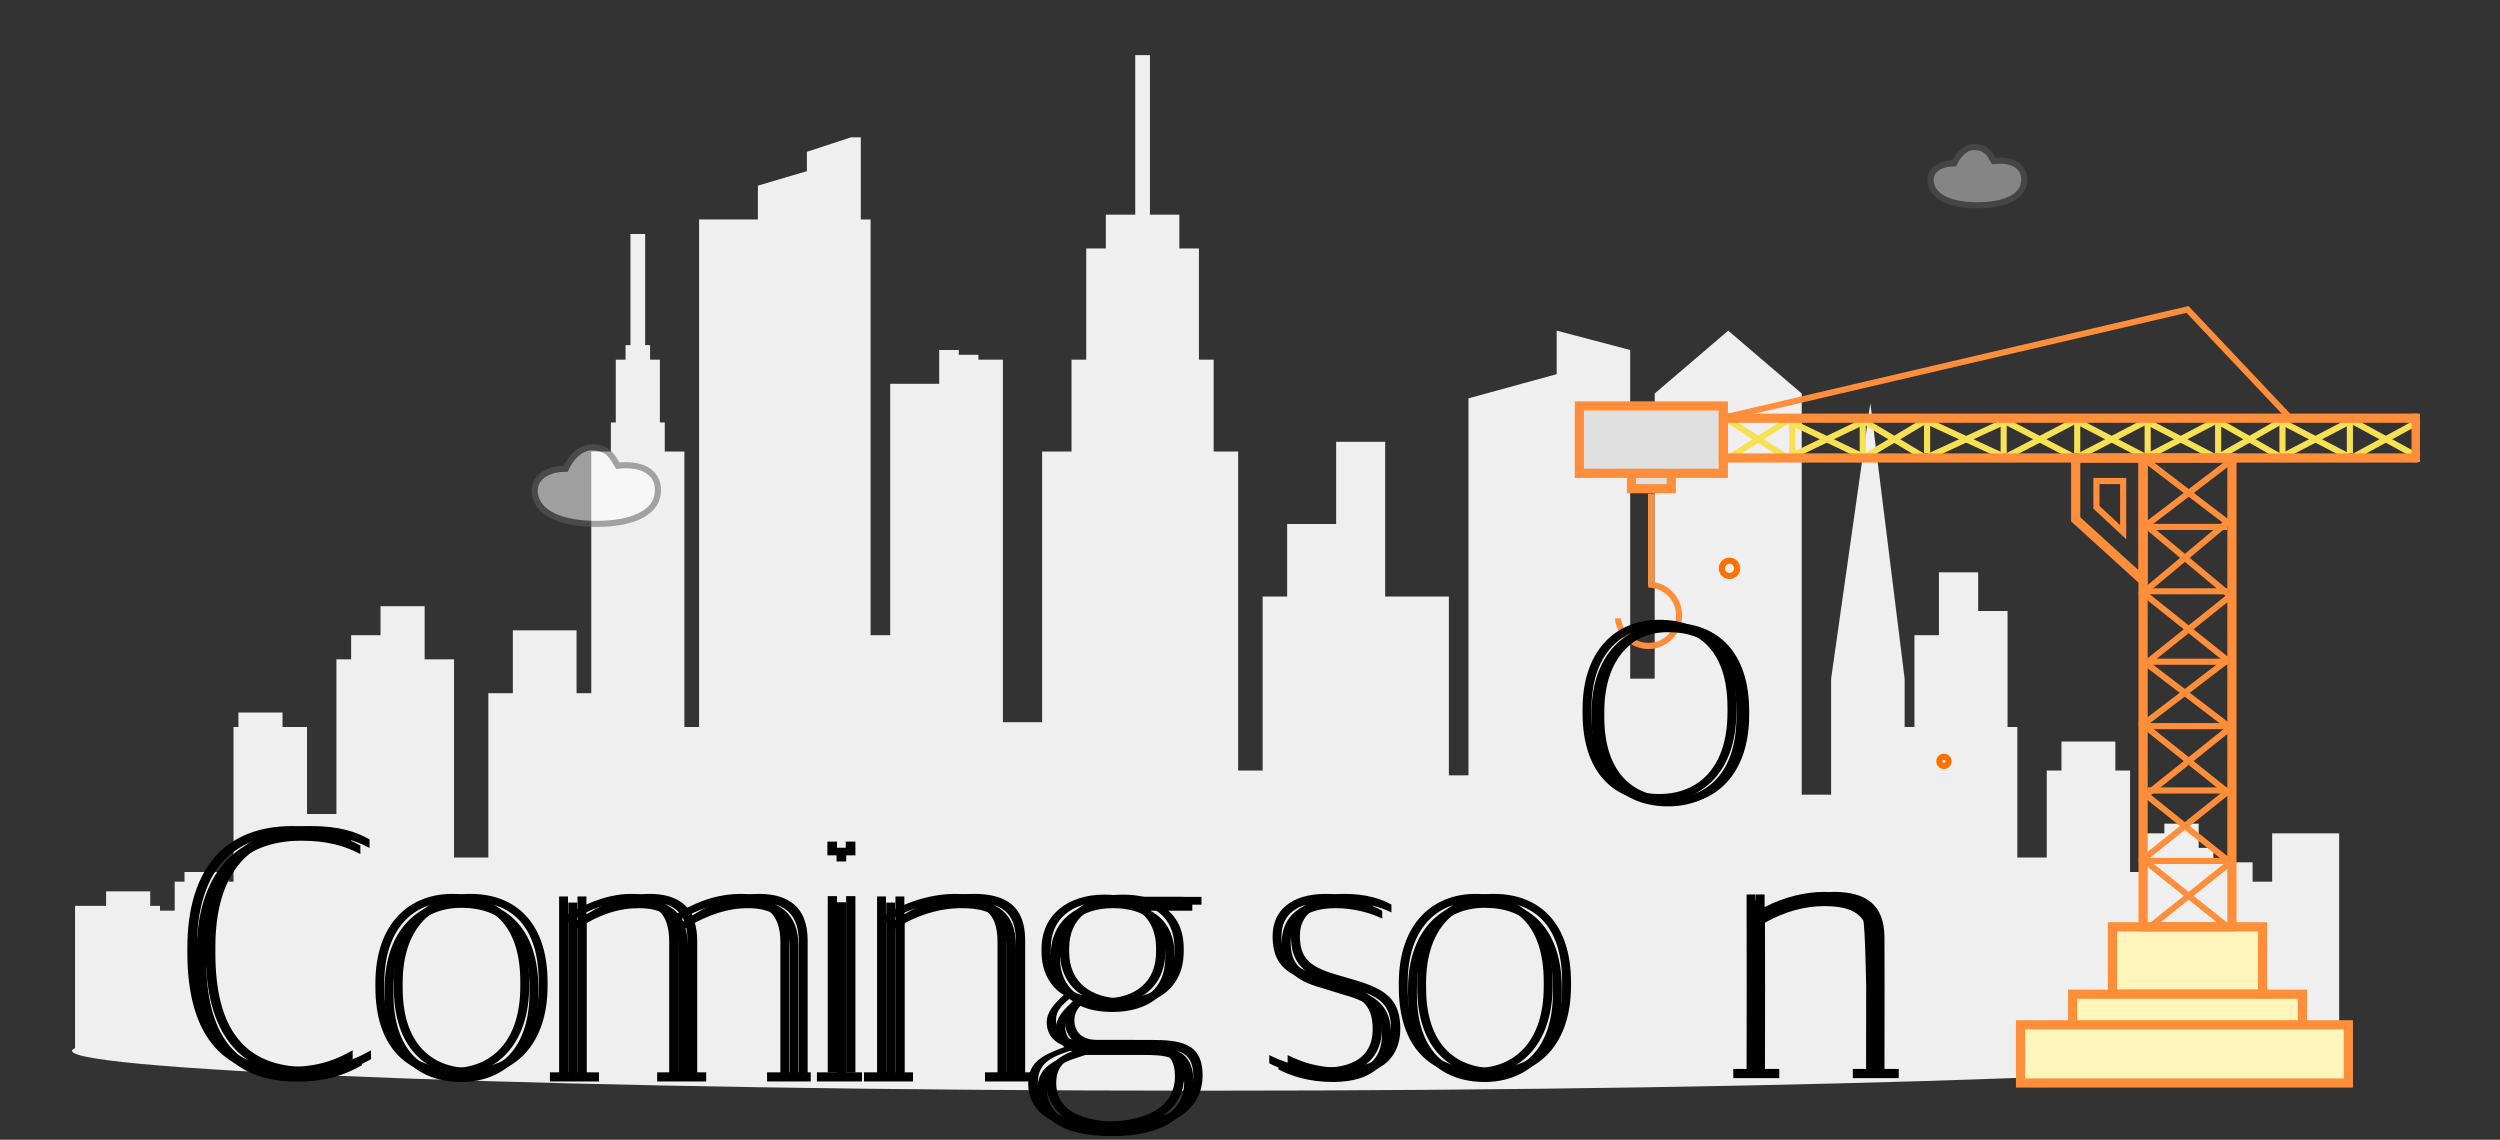 <svg xmlns="http://www.w3.org/2000/svg" xmlns:xlink="http://www.w3.org/1999/xlink" viewBox="0 0 816 372" width="816" height="372" preserveAspectRatio="xMidYMid meet" style="width: 100%; height: 100%; transform: translate3d(0px, 0px, 0px); content-visibility: visible;"><rect x="0" y="0" width="816" height="372" fill="#333333" stroke="none"/><defs><clipPath id="__lottie_element_2"><rect width="816" height="372" x="0" y="0"></rect></clipPath><mask id="__lottie_element_34"><path fill="#ffffff" clip-rule="nonzero" d=" M-101.437,3.5 C-101.437,3.5 -101.437,2.18 -101.437,2.18 C-101.437,-17.019 -90.517,-26.739 -76.598,-26.739 C-61.959,-26.739 -51.639,-17.379 -51.639,1.939 C-51.639,1.939 -51.639,3.02 -51.639,3.02 C-51.639,22.339 -62.558,32.179 -76.598,32.179 C-91.237,32.179 -101.437,22.819 -101.437,3.5" fill-opacity="1"></path><path fill="#ffffff" clip-rule="nonzero" d=" M-54.519,3.26 C-54.519,3.26 -54.519,1.7 -54.519,1.7 C-54.519,-16.659 -63.759,-24.219 -76.598,-24.219 C-89.317,-24.219 -98.557,-15.219 -98.557,2.06 C-98.557,2.06 -98.557,3.74 -98.557,3.74 C-98.557,21.499 -89.437,29.659 -76.598,29.659 C-63.759,29.659 -54.519,20.9 -54.519,3.26" fill-opacity="1"></path><path fill="#ffffff" clip-rule="nonzero" d=" M-40.958,-25.898 C-40.958,-25.898 -38.079,-25.898 -38.079,-25.898 C-38.079,-25.898 -38.079,-20.259 -38.079,-20.259 C-38.079,-20.259 -37.838,-20.259 -37.838,-20.259 C-30.758,-24.579 -23.92,-26.739 -17.56,-26.739 C-10.84,-26.739 -6.159,-24.459 -3.76,-19.899 C-3.76,-19.899 -3.52,-19.899 -3.52,-19.899 C4.64,-25.058 11.599,-26.739 17.839,-26.739 C27.198,-26.739 33.558,-22.539 33.558,-11.739 C33.558,-11.739 33.558,31.339 33.558,31.339 C33.558,31.339 30.678,31.339 30.678,31.339 C30.678,31.339 30.678,-11.26 30.678,-11.26 C30.678,-20.739 25.519,-24.099 16.999,-24.099 C11.239,-24.099 4.64,-22.299 -3.04,-17.619 C-2.56,-15.939 -2.2,-14.139 -2.2,-11.739 C-2.2,-11.739 -2.2,31.339 -2.2,31.339 C-2.2,31.339 -5.32,31.339 -5.32,31.339 C-5.32,31.339 -5.32,-11.26 -5.32,-11.26 C-5.32,-20.739 -9.76,-24.099 -18.16,-24.099 C-24.639,-24.099 -30.999,-22.059 -37.958,-17.499 C-37.958,-17.499 -37.958,31.339 -37.958,31.339 C-37.958,31.339 -40.958,31.339 -40.958,31.339 C-40.958,31.339 -40.958,-25.898 -40.958,-25.898" fill-opacity="1"></path><path fill="#ffffff" clip-rule="nonzero" d=" M47.12,-43.658 C47.12,-43.658 50.24,-43.658 50.24,-43.658 C50.24,-43.658 50.24,-39.219 50.24,-39.219 C50.24,-39.219 47.12,-39.219 47.12,-39.219 C47.12,-39.219 47.12,-43.658 47.12,-43.658" fill-opacity="1"></path><path fill="#ffffff" clip-rule="nonzero" d=" M47.24,-26.019 C47.24,-26.019 50.24,-26.019 50.24,-26.019 C50.24,-26.019 50.24,31.099 50.24,31.099 C50.24,31.099 47.24,31.099 47.24,31.099 C47.24,31.099 47.24,-26.019 47.24,-26.019" fill-opacity="1"></path><path fill="#ffffff" clip-rule="nonzero" d=" M63.919,-25.898 C63.919,-25.898 66.799,-25.898 66.799,-25.898 C66.799,-25.898 66.799,-20.259 66.799,-20.259 C66.799,-20.259 67.04,-20.259 67.04,-20.259 C74.119,-24.579 82.159,-26.739 89.358,-26.739 C99.917,-26.739 105.917,-22.539 105.917,-11.739 C105.917,-11.739 105.917,31.339 105.917,31.339 C105.917,31.339 102.917,31.339 102.917,31.339 C102.917,31.339 102.917,-11.26 102.917,-11.26 C102.917,-20.739 98.358,-24.099 88.279,-24.099 C81.319,-24.099 73.878,-21.939 66.919,-17.499 C66.919,-17.499 66.919,31.339 66.919,31.339 C66.919,31.339 63.919,31.339 63.919,31.339 C63.919,31.339 63.919,-25.898 63.919,-25.898" fill-opacity="1"></path><path fill="#ffffff" clip-rule="nonzero" d=" M113.838,34.698 C113.838,27.138 119.358,25.219 125.958,22.699 C125.958,22.699 125.958,22.459 125.958,22.459 C122.839,21.859 119.838,19.099 119.838,14.899 C119.838,11.42 122.238,8.9 125.358,6.02 C120.798,3.26 118.158,-1.78 118.158,-8.019 C118.158,-8.019 118.158,-8.979 118.158,-8.979 C118.158,-19.899 126.678,-26.499 138.437,-26.499 C140.958,-26.499 143.237,-26.258 145.397,-25.779 C145.397,-25.779 163.997,-25.779 163.997,-25.779 C163.997,-25.779 163.997,-23.259 163.997,-23.259 C163.997,-23.259 150.437,-23.259 150.437,-23.259 C155.357,-20.619 158.237,-15.82 158.237,-9.22 C158.237,-9.22 158.237,-8.019 158.237,-8.019 C158.237,3.38 149.838,9.5 138.318,9.5 C134.118,9.5 130.398,8.9 127.158,7.22 C124.879,9.26 122.838,10.94 122.838,14.18 C122.838,18.02 125.478,20.539 130.038,20.539 C130.038,20.539 147.197,20.539 147.197,20.539 C157.037,20.539 164.356,21.379 164.356,32.059 C164.356,41.538 156.917,49.698 137.958,49.698 C120.318,49.698 113.838,42.978 113.838,34.698" fill-opacity="1"></path><path fill="#ffffff" clip-rule="nonzero" d=" M161.357,32.419 C161.357,23.419 155.477,23.419 146.837,23.419 C146.837,23.419 129.438,23.419 129.438,23.419 C122.358,25.699 116.959,27.259 116.959,34.459 C116.959,41.538 122.117,47.059 137.837,47.059 C154.996,47.059 161.357,40.458 161.357,32.419" fill-opacity="1"></path><path fill="#ffffff" clip-rule="nonzero" d=" M155.237,-7.899 C155.237,-7.899 155.237,-9.22 155.237,-9.22 C155.237,-19.299 148.397,-24.099 138.318,-24.099 C128.118,-24.099 121.158,-18.699 121.158,-9.22 C121.158,-9.22 121.158,-7.899 121.158,-7.899 C121.158,1.821 128.238,7.1 138.318,7.1 C148.517,7.1 155.237,1.821 155.237,-7.899" fill-opacity="1"></path></mask></defs><g clip-path="url(#__lottie_element_2)"><g transform="matrix(1,0,0,1,393.5,187)" opacity="1" style="display: block;"><path fill="rgb(239,239,239)" fill-opacity="1" d=" M369,156 C369,162.628 203.569,169 -0.5,169 C-204.569,169 -370,162.628 -370,156 C-370,155.703 -369.654,155.408 -369,155.116 C-369,155.116 -369,137.068 -369,137.068 C-369,137.068 -369,108.67 -369,108.67 C-369,108.67 -358.869,108.67 -358.869,108.67 C-358.869,108.67 -358.869,103.937 -358.869,103.937 C-358.869,103.937 -344.473,103.937 -344.473,103.937 C-344.473,103.937 -344.473,108.67 -344.473,108.67 C-344.473,108.67 -341.274,108.67 -341.274,108.67 C-341.274,108.67 -341.274,110.248 -341.274,110.248 C-341.274,110.248 -336.475,110.248 -336.475,110.248 C-336.475,110.248 -336.475,100.781 -336.475,100.781 C-336.475,100.781 -333.276,100.781 -333.276,100.781 C-333.276,100.781 -333.276,97.626 -333.276,97.626 C-333.276,97.626 -318.88,97.626 -318.88,97.626 C-318.88,97.626 -318.88,100.781 -318.88,100.781 C-318.88,100.781 -317.281,100.781 -317.281,100.781 C-317.281,100.781 -317.281,50.296 -317.281,50.296 C-317.281,50.296 -315.681,50.296 -315.681,50.296 C-315.681,50.296 -315.681,45.563 -315.681,45.563 C-315.681,45.563 -301.285,45.563 -301.285,45.563 C-301.285,45.563 -301.285,50.296 -301.285,50.296 C-301.285,50.296 -293.287,50.296 -293.287,50.296 C-293.287,50.296 -293.287,78.694 -293.287,78.694 C-293.287,78.694 -283.69,78.694 -283.69,78.694 C-283.69,78.694 -283.69,28.209 -283.69,28.209 C-283.69,28.209 -278.891,28.209 -278.891,28.209 C-278.891,28.209 -278.891,20.32 -278.891,20.32 C-278.891,20.32 -269.294,20.32 -269.294,20.32 C-269.294,20.32 -269.294,10.854 -269.294,10.854 C-269.294,10.854 -254.897,10.854 -254.897,10.854 C-254.897,10.854 -254.897,28.209 -254.897,28.209 C-254.897,28.209 -245.3,28.209 -245.3,28.209 C-245.3,28.209 -245.3,92.893 -245.3,92.893 C-245.3,92.893 -234.103,92.893 -234.103,92.893 C-234.103,92.893 -234.103,39.252 -234.103,39.252 C-234.103,39.252 -226.105,39.252 -226.105,39.252 C-226.105,39.252 -226.105,18.743 -226.105,18.743 C-226.105,18.743 -205.311,18.743 -205.311,18.743 C-205.311,18.743 -205.311,39.252 -205.311,39.252 C-205.311,39.252 -200.512,39.252 -200.512,39.252 C-200.512,39.252 -200.512,-39.631 -200.512,-39.631 C-200.512,-39.631 -194.114,-39.631 -194.114,-39.631 C-194.114,-39.631 -194.114,-49.097 -194.114,-49.097 C-194.114,-49.097 -192.514,-49.097 -192.514,-49.097 C-192.514,-49.097 -192.514,-69.607 -192.514,-69.607 C-192.514,-69.607 -189.315,-69.607 -189.315,-69.607 C-189.315,-69.607 -189.315,-74.34 -189.315,-74.34 C-189.315,-74.34 -187.716,-74.34 -187.716,-74.34 C-187.716,-74.34 -187.716,-110.626 -187.716,-110.626 C-187.716,-110.626 -182.917,-110.626 -182.917,-110.626 C-182.917,-110.626 -182.917,-74.34 -182.917,-74.34 C-182.917,-74.34 -181.317,-74.34 -181.317,-74.34 C-181.317,-74.34 -181.317,-69.607 -181.317,-69.607 C-181.317,-69.607 -178.118,-69.607 -178.118,-69.607 C-178.118,-69.607 -178.118,-49.097 -178.118,-49.097 C-178.118,-49.097 -176.519,-49.097 -176.519,-49.097 C-176.519,-49.097 -176.519,-39.631 -176.519,-39.631 C-176.519,-39.631 -170.121,-39.631 -170.121,-39.631 C-170.121,-39.631 -170.121,50.296 -170.121,50.296 C-170.121,50.296 -165.322,50.296 -165.322,50.296 C-165.322,50.296 -165.322,-115.359 -165.322,-115.359 C-165.322,-115.359 -146.127,-115.359 -146.127,-115.359 C-146.127,-115.359 -146.127,-126.403 -146.127,-126.403 C-146.127,-126.403 -130.131,-131.136 -130.131,-131.136 C-130.131,-131.136 -130.131,-137.447 -130.131,-137.447 C-130.131,-137.447 -115.735,-142.18 -115.735,-142.18 C-115.735,-142.18 -112.536,-142.18 -112.536,-142.18 C-112.536,-142.18 -112.536,-115.359 -112.536,-115.359 C-112.536,-115.359 -109.337,-115.359 -109.337,-115.359 C-109.337,-115.359 -109.337,20.32 -109.337,20.32 C-109.337,20.32 -102.939,20.32 -102.939,20.32 C-102.939,20.32 -102.939,-61.718 -102.939,-61.718 C-102.939,-61.718 -86.943,-61.718 -86.943,-61.718 C-86.943,-61.718 -86.943,-72.762 -86.943,-72.762 C-86.943,-72.762 -80.545,-72.762 -80.545,-72.762 C-80.545,-72.762 -80.545,-71.184 -80.545,-71.184 C-80.545,-71.184 -74.147,-71.184 -74.147,-71.184 C-74.147,-71.184 -74.147,-69.607 -74.147,-69.607 C-74.147,-69.607 -66.149,-69.607 -66.149,-69.607 C-66.149,-69.607 -66.149,48.719 -66.149,48.719 C-66.149,48.719 -53.352,48.719 -53.352,48.719 C-53.352,48.719 -53.352,-39.631 -53.352,-39.631 C-53.352,-39.631 -43.755,-39.631 -43.755,-39.631 C-43.755,-39.631 -43.755,-69.607 -43.755,-69.607 C-43.755,-69.607 -38.956,-69.607 -38.956,-69.607 C-38.956,-69.607 -38.956,-105.893 -38.956,-105.893 C-38.956,-105.893 -32.558,-105.893 -32.558,-105.893 C-32.558,-105.893 -32.558,-116.937 -32.558,-116.937 C-32.558,-116.937 -22.96,-116.937 -22.96,-116.937 C-22.96,-116.937 -22.96,-169 -22.96,-169 C-22.96,-169 -18.162,-169 -18.162,-169 C-18.162,-169 -18.162,-116.937 -18.162,-116.937 C-18.162,-116.937 -8.564,-116.937 -8.564,-116.937 C-8.564,-116.937 -8.564,-105.893 -8.564,-105.893 C-8.564,-105.893 -2.166,-105.893 -2.166,-105.893 C-2.166,-105.893 -2.166,-69.607 -2.166,-69.607 C-2.166,-69.607 2.633,-69.607 2.633,-69.607 C2.633,-69.607 2.633,-39.631 2.633,-39.631 C2.633,-39.631 10.631,-39.631 10.631,-39.631 C10.631,-39.631 10.631,64.495 10.631,64.495 C10.631,64.495 18.628,64.495 18.628,64.495 C18.628,64.495 18.628,7.699 18.628,7.699 C18.628,7.699 26.626,7.699 26.626,7.699 C26.626,7.699 26.626,-15.966 26.626,-15.966 C26.626,-15.966 42.622,-15.966 42.622,-15.966 C42.622,-15.966 42.622,-42.786 42.622,-42.786 C42.622,-42.786 58.618,-42.786 58.618,-42.786 C58.618,-42.786 58.618,7.699 58.618,7.699 C58.618,7.699 79.412,7.699 79.412,7.699 C79.412,7.699 79.412,66.073 79.412,66.073 C79.412,66.073 85.81,66.073 85.81,66.073 C85.81,66.073 85.81,-56.985 85.81,-56.985 C85.81,-56.985 114.602,-64.874 114.602,-64.874 C114.602,-64.874 114.602,-79.073 114.602,-79.073 C114.602,-79.073 138.596,-72.762 138.596,-72.762 C138.596,-72.762 138.596,34.519 138.596,34.519 C138.596,34.519 146.594,34.519 146.594,34.519 C146.594,34.519 146.594,-58.563 146.594,-58.563 C146.594,-58.563 170.587,-79.073 170.587,-79.073 C170.587,-79.073 194.581,-58.563 194.581,-58.563 C194.581,-58.563 194.581,72.383 194.581,72.383 C194.581,72.383 204.178,72.383 204.178,72.383 C204.178,72.383 204.178,34.519 204.178,34.519 C204.178,34.519 216.975,-55.408 216.975,-55.408 C216.975,-55.408 228.172,34.519 228.172,34.519 C228.172,34.519 228.172,50.296 228.172,50.296 C228.172,50.296 231.371,50.296 231.371,50.296 C231.371,50.296 231.371,20.32 231.371,20.32 C231.371,20.32 239.369,20.32 239.369,20.32 C239.369,20.32 239.369,-0.189 239.369,-0.189 C239.369,-0.189 252.165,-0.189 252.165,-0.189 C252.165,-0.189 252.165,12.432 252.165,12.432 C252.165,12.432 261.763,12.432 261.763,12.432 C261.763,12.432 261.763,50.296 261.763,50.296 C261.763,50.296 264.962,50.296 264.962,50.296 C264.962,50.296 264.962,92.893 264.962,92.893 C264.962,92.893 274.559,92.893 274.559,92.893 C274.559,92.893 274.559,64.495 274.559,64.495 C274.559,64.495 279.358,64.495 279.358,64.495 C279.358,64.495 279.358,55.029 279.358,55.029 C279.358,55.029 296.953,55.029 296.953,55.029 C296.953,55.029 296.953,64.495 296.953,64.495 C296.953,64.495 301.752,64.495 301.752,64.495 C301.752,64.495 301.752,97.626 301.752,97.626 C301.752,97.626 304.951,97.626 304.951,97.626 C304.951,97.626 304.951,89.738 304.951,89.738 C304.951,89.738 306.55,89.738 306.55,89.738 C306.55,89.738 306.55,85.005 306.55,85.005 C306.55,85.005 312.949,85.005 312.949,85.005 C312.949,85.005 312.949,81.85 312.949,81.85 C312.949,81.85 324.146,81.85 324.146,81.85 C324.146,81.85 324.146,89.738 324.146,89.738 C324.146,89.738 328.945,89.738 328.945,89.738 C328.945,89.738 328.945,94.471 328.945,94.471 C328.945,94.471 341.741,94.471 341.741,94.471 C341.741,94.471 341.741,100.781 341.741,100.781 C341.741,100.781 348.139,100.781 348.139,100.781 C348.139,100.781 348.139,85.005 348.139,85.005 C348.139,85.005 370,85.005 370,85.005 C370,85.005 370,156 370,156 C370,156 369,156 369,156z"></path></g><g transform="matrix(1,0,0,1,-41.364,-96)" opacity="0.53" style="display: block;"><g opacity="1" transform="matrix(1,0,0,1,236,254.5)"><path fill="rgb(255,255,255)" fill-opacity="1" d=" M7,-6.5 C5.345,-9.292 4,-12.5 -1.5,-12.5 C-5.358,-12.5 -8.512,-8.803 -10,-5.5 C-16,-5.5 -21,-2.5 -20,3 C-18.864,9.249 -11.046,12.5 0,12.5 C11.046,12.5 19.034,9.277 20,3 C21,-3.5 16,-7.5 7,-6.5z"></path><path stroke-linecap="butt" stroke-linejoin="miter" fill-opacity="0" stroke-miterlimit="10" stroke="rgb(94,94,94)" stroke-opacity="1" stroke-width="2" d=" M7,-6.5 C5.345,-9.292 4,-12.5 -1.5,-12.5 C-5.358,-12.5 -8.512,-8.803 -10,-5.5 C-16,-5.5 -21,-2.5 -20,3 C-18.864,9.249 -11.046,12.5 0,12.5 C11.046,12.5 19.034,9.277 20,3 C21,-3.5 16,-7.5 7,-6.5z"></path></g></g><g transform="matrix(1,0,0,1,-41.743,-97)" opacity="0.4" style="display: block;"><g opacity="1" transform="matrix(1,0,0,1,687.169,154.5)"><path fill="rgb(255,255,255)" fill-opacity="1" d=" M5.32,-4.94 C4.062,-7.062 3.04,-9.5 -1.14,-9.5 C-4.072,-9.5 -6.469,-6.69 -7.6,-4.18 C-12.16,-4.18 -15.96,-1.9 -15.2,2.28 C-14.336,7.029 -8.395,9.5 0,9.5 C8.395,9.5 14.466,7.051 15.2,2.28 C15.96,-2.66 12.16,-5.7 5.32,-4.94z"></path><path stroke-linecap="butt" stroke-linejoin="miter" fill-opacity="0" stroke-miterlimit="10" stroke="rgb(94,94,94)" stroke-opacity="1" stroke-width="2" d=" M5.32,-4.94 C4.062,-7.062 3.04,-9.5 -1.14,-9.5 C-4.072,-9.5 -6.469,-6.69 -7.6,-4.18 C-12.16,-4.18 -15.96,-1.9 -15.2,2.28 C-14.336,7.029 -8.395,9.5 0,9.5 C8.395,9.5 14.466,7.051 15.2,2.28 C15.96,-2.66 12.16,-5.7 5.32,-4.94z"></path></g></g><g transform="matrix(1,0,0,1,-46,-93)" opacity="1" style="display: block;"><g opacity="1" transform="matrix(1,0,0,1,585,244)"><path fill="rgb(224,224,224)" fill-opacity="1" d=" M-6.5,-8.5 C-6.5,-8.5 6.5,-8.5 6.5,-8.5 C6.5,-8.5 6.5,8.5 6.5,8.5 C6.5,8.5 -6.5,8.5 -6.5,8.5 C-6.5,8.5 -6.5,-8.5 -6.5,-8.5z"></path></g><g opacity="1" transform="matrix(1,0,0,1,585,244)"><path fill="rgb(255,142,58)" fill-opacity="1" d=" M5,7 C5,7 -5,7 -5,7 C-5,7 -5,-7 -5,-7 C-5,-7 5,-7 5,-7 C5,-7 5,7 5,7z M8,-10 C8,-10 -8,-10 -8,-10 C-8,-10 -8,10 -8,10 C-8,10 8,10 8,10 C8,10 8,-10 8,-10z"></path></g></g><g transform="matrix(1,0,0,1,-46,-93)" opacity="1" style="display: block;"><g opacity="1" transform="matrix(1,0,0,1,585,236.5)"><path fill="rgb(224,224,224)" fill-opacity="1" d=" M-23.5,-11 C-23.5,-11 23.5,-11 23.5,-11 C23.5,-11 23.5,11 23.5,11 C23.5,11 -23.5,11 -23.5,11 C-23.5,11 -23.5,-11 -23.5,-11z"></path></g><g opacity="1" transform="matrix(1,0,0,1,585,236.5)"><path fill="rgb(255,142,58)" fill-opacity="1" d=" M22,9.5 C22,9.5 -22,9.5 -22,9.5 C-22,9.5 -22,-9.5 -22,-9.5 C-22,-9.5 22,-9.5 22,-9.5 C22,-9.5 22,9.5 22,9.5z M25,-12.5 C25,-12.5 -25,-12.5 -25,-12.5 C-25,-12.5 -25,12.5 -25,12.5 C-25,12.5 25,12.5 25,12.5 C25,12.5 25,-12.5 25,-12.5z"></path></g></g><g transform="matrix(1,0,0,1,-46,-93)" opacity="1" style="display: block;"><g opacity="1" transform="matrix(1,0,0,1,722.875,236.375)"><path stroke-linecap="butt" stroke-linejoin="miter" fill-opacity="0" stroke-miterlimit="10" stroke="rgb(247,225,82)" stroke-opacity="1" stroke-width="2" d=" M-112.625,-6.125 C-112.625,-6.125 -93.375,6.125 -93.375,6.125 C-93.375,6.125 -68.375,-5.875 -68.375,-5.875 C-68.375,-5.875 -48.375,6.125 -48.375,6.125 C-48.375,6.125 -22.375,-5.875 -22.375,-5.875 C-22.375,-5.875 0.625,6.125 0.625,6.125 C0.625,6.125 23.625,-5.875 23.625,-5.875 C23.625,-5.875 46.625,6.125 46.625,6.125 C46.625,6.125 67.625,-5.875 67.625,-5.875 C67.625,-5.875 90.625,6.125 90.625,6.125 C90.625,6.125 112.625,-5.875 112.625,-5.875"></path></g></g><g transform="matrix(1,0,0,0.323,-46,79.155)" opacity="1" style="display: block;"><g opacity="1" transform="matrix(1,0,0,1,585,300.5)"><path fill="rgb(224,224,224)" fill-opacity="1" d=" M1,46.5 C1,46.5 -1,46.5 -1,46.5 C-1,46.5 -1,-46.5 -1,-46.5 C-1,-46.5 1,-46.5 1,-46.5 C1,-46.5 1,46.5 1,46.5z"></path></g><g opacity="1" transform="matrix(1,0,0,1,585,300.5)"><path fill="rgb(255,142,58)" fill-opacity="1" d=" M1,-46.5 C1,-46.5 -1,-46.5 -1,-46.5 C-1,-46.5 -1,46.5 -1,46.5 C-1,46.5 1,46.5 1,46.5 C1,46.5 1,-46.5 1,-46.5z"></path></g></g><g transform="matrix(1,0,0,1,538.069,200.831)" opacity="1" style="display: block;"><path fill="rgb(255,142,58)" fill-opacity="1" d=" M-0.025,11 C-5.762,11 -10.469,6.606 -10.975,1 C-10.975,1 -8.967,1 -8.967,1 C-8.469,5.499 -4.657,9 -0.025,9 C4.946,9 8.975,4.971 8.975,0 C8.975,-4.971 4.946,-9 -0.025,-9 C-0.025,-9 -0.025,-11 -0.025,-11 C6.05,-11 10.975,-6.075 10.975,0 C10.975,6.075 6.05,11 -0.025,11z"></path></g><g transform="matrix(1,0,0,1,-46,-93)" opacity="1" style="display: block;"><g opacity="1" transform="matrix(1,0,0,1,722.875,236.375)"><path stroke-linecap="butt" stroke-linejoin="miter" fill-opacity="0" stroke-miterlimit="10" stroke="rgb(247,225,82)" stroke-opacity="1" stroke-width="2" d=" M-112.625,6.125 C-112.625,6.125 -93.375,-6.125 -93.375,-6.125 C-93.375,-6.125 -68.375,5.875 -68.375,5.875 C-68.375,5.875 -48.375,-6.125 -48.375,-6.125 C-48.375,-6.125 -22.375,5.875 -22.375,5.875 C-22.375,5.875 0.625,-6.125 0.625,-6.125 C0.625,-6.125 23.625,5.875 23.625,5.875 C23.625,5.875 46.625,-6.125 46.625,-6.125 C46.625,-6.125 67.625,5.875 67.625,5.875 C67.625,5.875 90.625,-6.125 90.625,-6.125 C90.625,-6.125 112.625,5.875 112.625,5.875"></path></g></g><g transform="matrix(1,0,0,1,-46,-93)" opacity="1" style="display: block;"><g opacity="1" transform="matrix(1,0,0,1,760,406.5)"><path fill="rgb(254,245,189)" fill-opacity="1" d=" M-24.5,-11 C-24.5,-11 24.5,-11 24.5,-11 C24.5,-11 24.5,11 24.5,11 C24.5,11 -24.5,11 -24.5,11 C-24.5,11 -24.5,-11 -24.5,-11z"></path></g><g opacity="1" transform="matrix(1,0,0,1,760,406.5)"><path fill="rgb(255,142,58)" fill-opacity="1" d=" M23,9.5 C23,9.5 -23,9.5 -23,9.5 C-23,9.5 -23,-9.5 -23,-9.5 C-23,-9.5 23,-9.5 23,-9.5 C23,-9.5 23,9.5 23,9.5z M26,-12.5 C26,-12.5 -26,-12.5 -26,-12.5 C-26,-12.5 -26,12.5 -26,12.5 C-26,12.5 26,12.5 26,12.5 C26,12.5 26,-12.5 26,-12.5z"></path></g></g><g transform="matrix(1,0,0,1,-46,-93)" opacity="1" style="display: block;"><g opacity="1" transform="matrix(1,0,0,1,760,423)"><path fill="rgb(254,245,189)" fill-opacity="1" d=" M-37.5,-5.5 C-37.5,-5.5 37.5,-5.5 37.5,-5.5 C37.5,-5.5 37.5,5.5 37.5,5.5 C37.5,5.5 -37.5,5.5 -37.5,5.5 C-37.5,5.5 -37.5,-5.5 -37.5,-5.5z"></path></g><g opacity="1" transform="matrix(1,0,0,1,760,423)"><path fill="rgb(255,142,58)" fill-opacity="1" d=" M36,4 C36,4 -36,4 -36,4 C-36,4 -36,-4 -36,-4 C-36,-4 36,-4 36,-4 C36,-4 36,4 36,4z M39,-7 C39,-7 -39,-7 -39,-7 C-39,-7 -39,7 -39,7 C-39,7 39,7 39,7 C39,7 39,-7 39,-7z"></path></g></g><g transform="matrix(1,0,0,1,-46,-93)" opacity="1" style="display: block;"><g opacity="1" transform="matrix(1,0,0,1,759,437)"><path fill="rgb(254,245,189)" fill-opacity="1" d=" M-53.5,-9.5 C-53.5,-9.5 53.5,-9.5 53.5,-9.5 C53.5,-9.5 53.5,9.5 53.5,9.5 C53.5,9.5 -53.5,9.5 -53.5,9.5 C-53.5,9.5 -53.5,-9.5 -53.5,-9.5z"></path></g><g opacity="1" transform="matrix(1,0,0,1,759,437)"><path fill="rgb(255,142,58)" fill-opacity="1" d=" M52,8 C52,8 -52,8 -52,8 C-52,8 -52,-8 -52,-8 C-52,-8 52,-8 52,-8 C52,-8 52,8 52,8z M55,-11 C55,-11 -55,-11 -55,-11 C-55,-11 -55,11 -55,11 C-55,11 55,11 55,11 C55,11 55,-11 55,-11z"></path></g></g><g transform="matrix(1,0,0,1,-46,-93)" opacity="1" style="display: block;"><g opacity="1" transform="matrix(1,0,0,1,631,235.5)"><path fill="rgb(247,225,82)" fill-opacity="1" d=" M-1,5.5 C-1,5.5 1,5.5 1,5.5 C1,5.5 1,-5.5 1,-5.5 C1,-5.5 -1,-5.5 -1,-5.5 C-1,-5.5 -1,5.5 -1,5.5z"></path></g><g opacity="1" transform="matrix(1,0,0,1,654,235.5)"><path fill="rgb(247,225,82)" fill-opacity="1" d=" M-1,5.5 C-1,5.5 1,5.5 1,5.5 C1,5.5 1,-5.5 1,-5.5 C1,-5.5 -1,-5.5 -1,-5.5 C-1,-5.5 -1,5.5 -1,5.5z"></path></g><g opacity="1" transform="matrix(1,0,0,1,675,235.5)"><path fill="rgb(247,225,82)" fill-opacity="1" d=" M-1,5.5 C-1,5.5 1,5.5 1,5.5 C1,5.5 1,-5.5 1,-5.5 C1,-5.5 -1,-5.5 -1,-5.5 C-1,-5.5 -1,5.5 -1,5.5z"></path></g><g opacity="1" transform="matrix(1,0,0,1,700,235.5)"><path fill="rgb(247,225,82)" fill-opacity="1" d=" M-1,5.5 C-1,5.5 1,5.5 1,5.5 C1,5.5 1,-5.5 1,-5.5 C1,-5.5 -1,-5.5 -1,-5.5 C-1,-5.5 -1,5.5 -1,5.5z"></path></g><g opacity="1" transform="matrix(1,0,0,1,724,235.5)"><path fill="rgb(247,225,82)" fill-opacity="1" d=" M-1,5.5 C-1,5.5 1,5.5 1,5.5 C1,5.5 1,-5.5 1,-5.5 C1,-5.5 -1,-5.5 -1,-5.5 C-1,-5.5 -1,5.5 -1,5.5z"></path></g><g opacity="1" transform="matrix(1,0,0,1,747,235.5)"><path fill="rgb(247,225,82)" fill-opacity="1" d=" M-1,5.5 C-1,5.5 1,5.5 1,5.5 C1,5.5 1,-5.5 1,-5.5 C1,-5.5 -1,-5.5 -1,-5.5 C-1,-5.5 -1,5.5 -1,5.5z"></path></g><g opacity="1" transform="matrix(1,0,0,1,770,235.5)"><path fill="rgb(247,225,82)" fill-opacity="1" d=" M-1,5.5 C-1,5.5 1,5.5 1,5.5 C1,5.5 1,-5.5 1,-5.5 C1,-5.5 -1,-5.5 -1,-5.5 C-1,-5.5 -1,5.5 -1,5.5z"></path></g><g opacity="1" transform="matrix(1,0,0,1,791,235.5)"><path fill="rgb(247,225,82)" fill-opacity="1" d=" M-1,5.5 C-1,5.5 1,5.5 1,5.5 C1,5.5 1,-5.5 1,-5.5 C1,-5.5 -1,-5.5 -1,-5.5 C-1,-5.5 -1,5.5 -1,5.5z"></path></g><g opacity="1" transform="matrix(1,0,0,1,813,235.5)"><path fill="rgb(247,225,82)" fill-opacity="1" d=" M-1,5.5 C-1,5.5 1,5.5 1,5.5 C1,5.5 1,-5.5 1,-5.5 C1,-5.5 -1,-5.5 -1,-5.5 C-1,-5.5 -1,5.5 -1,5.5z"></path></g></g><g transform="matrix(1,0,0,1,-46,-93)" opacity="1" style="display: block;"><g opacity="1" transform="matrix(1,0,0,1,721,236)"><path fill="rgb(255,142,58)" fill-opacity="1" d=" M-114,-8 C-114,-8 -114,8 -114,8 C-114,8 114,8 114,8 C114,8 114,5 114,5 C114,5 -111,5 -111,5 C-111,5 -111,-5 -111,-5 C-111,-5 114,-5 114,-5 C114,-5 114,-8 114,-8 C114,-8 -114,-8 -114,-8z"></path></g></g><g transform="matrix(1,0,0,1,-46,-93)" opacity="1" style="display: block;"><g opacity="1" transform="matrix(1,0,0,1,759.25,319)"><path stroke-linecap="butt" stroke-linejoin="miter" fill-opacity="0" stroke-miterlimit="10" stroke="rgb(255,142,58)" stroke-opacity="1" stroke-width="2" d=" M-13.75,-76.5 C-13.75,-76.5 13.75,-55.5 13.75,-55.5 C13.75,-55.5 -13.75,-32.5 -13.75,-32.5 C-13.75,-32.5 13.75,-10.5 13.75,-10.5 C13.75,-10.5 -13.75,10.5 -13.75,10.5 C-13.75,10.5 13.75,32.5 13.75,32.5 C13.75,32.5 -13.75,54.5 -13.75,54.5 C-13.75,54.5 13.75,76.5 13.75,76.5"></path></g></g><g transform="matrix(1,0,0,1,-46,-93)" opacity="1" style="display: block;"><g opacity="1" transform="matrix(1,0,0,1,760.25,320)"><path stroke-linecap="butt" stroke-linejoin="miter" fill-opacity="0" stroke-miterlimit="10" stroke="rgb(255,142,58)" stroke-opacity="1" stroke-width="2" d=" M13.75,-76.5 C13.75,-76.5 -13.75,-55.5 -13.75,-55.5 C-13.75,-55.5 13.75,-32.5 13.75,-32.5 C13.75,-32.5 -13.75,-10.5 -13.75,-10.5 C-13.75,-10.5 13.75,10.5 13.75,10.5 C13.75,10.5 -13.75,32.5 -13.75,32.5 C-13.75,32.5 13.75,54.5 13.75,54.5 C13.75,54.5 -13.75,76.5 -13.75,76.5"></path></g></g><g transform="matrix(1,0,0,1,-46,-93)" opacity="1" style="display: block;"><g opacity="1" transform="matrix(1,0,0,1,760,319)"><path fill="rgb(255,142,58)" fill-opacity="1" d=" M13,75 C13,75 -13,75 -13,75 C-13,75 -13,-75 -13,-75 C-13,-75 13,-75 13,-75 C13,-75 13,75 13,75z M16,-78 C16,-78 -16,-78 -16,-78 C-16,-78 -16,78 -16,78 C-16,78 16,78 16,78 C16,78 16,-78 16,-78z"></path></g></g><g transform="matrix(1,0,0,1,-46,-93)" opacity="1" style="display: block;"><g opacity="1" transform="matrix(1,0,0,1,760,265)"><path fill="rgb(255,142,58)" fill-opacity="1" d=" M13,-1 C13,-1 -13,-1 -13,-1 C-13,-1 -13,1 -13,1 C-13,1 13,1 13,1 C13,1 13,-1 13,-1z"></path></g><g opacity="1" transform="matrix(1,0,0,1,760,286)"><path fill="rgb(255,142,58)" fill-opacity="1" d=" M13,-1 C13,-1 -13,-1 -13,-1 C-13,-1 -13,1 -13,1 C-13,1 13,1 13,1 C13,1 13,-1 13,-1z"></path></g><g opacity="1" transform="matrix(1,0,0,1,760,309)"><path fill="rgb(255,142,58)" fill-opacity="1" d=" M13,-1 C13,-1 -13,-1 -13,-1 C-13,-1 -13,1 -13,1 C-13,1 13,1 13,1 C13,1 13,-1 13,-1z"></path></g><g opacity="1" transform="matrix(1,0,0,1,760,330)"><path fill="rgb(255,142,58)" fill-opacity="1" d=" M13,-1 C13,-1 -13,-1 -13,-1 C-13,-1 -13,1 -13,1 C-13,1 13,1 13,1 C13,1 13,-1 13,-1z"></path></g><g opacity="1" transform="matrix(1,0,0,1,760,351)"><path fill="rgb(255,142,58)" fill-opacity="1" d=" M13,-1 C13,-1 -13,-1 -13,-1 C-13,-1 -13,1 -13,1 C-13,1 13,1 13,1 C13,1 13,-1 13,-1z"></path></g><g opacity="1" transform="matrix(1,0,0,1,760,374)"><path fill="rgb(255,142,58)" fill-opacity="1" d=" M13,-1 C13,-1 -13,-1 -13,-1 C-13,-1 -13,1 -13,1 C-13,1 13,1 13,1 C13,1 13,-1 13,-1z"></path></g></g><g transform="matrix(1,0,0,1,-46,-93)" opacity="1" style="display: block;"><g opacity="1" transform="matrix(1,0,0,1,734.5,262.5)"><path stroke-linecap="butt" stroke-linejoin="miter" fill-opacity="0" stroke-miterlimit="10" stroke="rgb(255,142,58)" stroke-opacity="1" stroke-width="3" d=" M11,20 C11,20 -11,0 -11,0 C-11,0 -11,-20 -11,-20 C-11,-20 11,-20 11,-20 C11,-20 11,20 11,20z"></path></g></g><g transform="matrix(1,0,0,1,187.5,351.5)" opacity="1" style="display: block;"><path fill="rgb(0,0,0)" fill-opacity="1" d=" M-8,-1.5 C-8,-1.5 8,-1.5 8,-1.5 C8,-1.5 8,1.5 8,1.5 C8,1.5 -8,1.5 -8,1.5 C-8,1.5 -8,-1.5 -8,-1.5z"></path></g><g transform="matrix(1,0,0,1,222.5,351.5)" opacity="1" style="display: block;"><path fill="rgb(0,0,0)" fill-opacity="1" d=" M-8,-1.5 C-8,-1.5 8,-1.5 8,-1.5 C8,-1.5 8,1.5 8,1.5 C8,1.5 -8,1.5 -8,1.5 C-8,1.5 -8,-1.5 -8,-1.5z"></path></g><g transform="matrix(0.89,0,0,1,257.5,351.5)" opacity="1" style="display: block;"><path fill="rgb(0,0,0)" fill-opacity="1" d=" M-8,-1.5 C-8,-1.5 8,-1.5 8,-1.5 C8,-1.5 8,1.5 8,1.5 C8,1.5 -8,1.5 -8,1.5 C-8,1.5 -8,-1.5 -8,-1.5z"></path></g><g transform="matrix(0.92,0,0,1,274,351.5)" opacity="1" style="display: block;"><path fill="rgb(0,0,0)" fill-opacity="1" d=" M-8,-1.5 C-8,-1.5 8,-1.5 8,-1.5 C8,-1.5 8,1.5 8,1.5 C8,1.5 -8,1.5 -8,1.5 C-8,1.5 -8,-1.5 -8,-1.5z"></path></g><g transform="matrix(1,0,0,1,290,351.5)" opacity="1" style="display: block;"><path fill="rgb(0,0,0)" fill-opacity="1" d=" M-8,-1.5 C-8,-1.5 8,-1.5 8,-1.5 C8,-1.5 8,1.5 8,1.5 C8,1.5 -8,1.5 -8,1.5 C-8,1.5 -8,-1.5 -8,-1.5z"></path></g><g transform="matrix(1,0,0,1,329.5,351.5)" opacity="1" style="display: block;"><path fill="rgb(0,0,0)" fill-opacity="1" d=" M-8,-1.5 C-8,-1.5 8,-1.5 8,-1.5 C8,-1.5 8,1.5 8,1.5 C8,1.5 -8,1.5 -8,1.5 C-8,1.5 -8,-1.5 -8,-1.5z"></path></g><g transform="matrix(1,0,0,1,592.75,321.5)" opacity="1" style="display: block;"><path fill="rgb(0,0,0)" fill-opacity="1" d=" M27,30.392 C27,30.392 12,30.392 12,30.392 C12,30.392 12,27.392 12,27.392 C12,27.392 16.339,27.392 16.339,27.392 C16.339,27.392 16.37,0.375 16.37,0.375 C16.37,0.375 16.028,-19.396 15.402,-21.076 C13.19,-24.42 9.039,-25.752 2.7,-25.752 C-3.598,-25.752 -10.286,-23.964 -16.659,-20.337 C-16.659,-20.337 -16.628,0.375 -16.628,0.375 C-16.628,0.375 -16.659,27.392 -16.659,27.392 C-16.659,27.392 -12,27.392 -12,27.392 C-12,27.392 -12,30.392 -12,30.392 C-12,30.392 -27,30.392 -27,30.392 C-27,30.392 -27,27.392 -27,27.392 C-27,27.392 -22.659,27.392 -22.659,27.392 C-22.659,27.392 -22.628,0.375 -22.628,0.375 C-22.628,0.375 -22.659,-29.552 -22.659,-29.552 C-22.659,-29.552 -19.779,-29.552 -19.779,-29.552 C-19.779,-29.552 -19.779,-27.552 -19.779,-27.552 C-19.779,-27.552 -19.659,-27.552 -19.659,-27.552 C-19.659,-27.552 -19.659,-29.552 -19.659,-29.552 C-19.659,-29.552 -16.779,-29.552 -16.779,-29.552 C-16.779,-29.552 -16.779,-25.42 -16.779,-25.42 C-10.414,-28.713 -3.503,-30.392 2.78,-30.392 C3.284,-30.392 3.748,-30.354 4.231,-30.335 C4.748,-30.357 5.27,-30.392 5.78,-30.392 C16.339,-30.392 22.339,-26.193 22.339,-15.393 C22.339,-15.393 22.37,0.25 22.37,0.25 C22.37,0.25 22.339,27.392 22.339,27.392 C22.339,27.392 27,27.392 27,27.392 C27,27.392 27,30.392 27,30.392z"></path></g><g transform="matrix(1,0,0,1,-46,-93)" opacity="1" style="display: block;"><g opacity="1" transform="matrix(1,0,0,1,734.637,259)"><path fill="rgb(255,142,58)" fill-opacity="1" d=" M3.363,-8 C3.363,-8 3.363,5.401 3.363,5.401 C3.363,5.401 -3.362,-0.87 -3.362,-0.87 C-3.362,-0.87 -3.362,-8 -3.362,-8 C-3.362,-8 3.363,-8 3.363,-8z M5.363,-10 C5.363,-10 -5.362,-10 -5.362,-10 C-5.362,-10 -5.362,0 -5.362,0 C-5.362,0 5.363,10 5.363,10 C5.363,10 5.363,-10 5.363,-10z"></path></g></g><g transform="matrix(1,0,0,1,-46,-93)" opacity="1" style="display: block;"><g opacity="1" transform="matrix(1,0,0,1,702,212)"><path stroke-linecap="butt" stroke-linejoin="miter" fill-opacity="0" stroke-miterlimit="10" stroke="rgb(255,142,58)" stroke-opacity="1" stroke-width="2" d=" M-92,17 C-92,17 58,-18 58,-18 C58,-18 92,18 92,18"></path></g></g><g transform="matrix(1,0,0,1,-46,-93)" opacity="1" style="display: block;"><g opacity="1" transform="matrix(1,0,0,1,610.5,278.5)"><path fill="rgb(255,112,0)" fill-opacity="1" d=" M0,-1.5 C0.827,-1.5 1.5,-0.827 1.5,0 C1.5,0.827 0.827,1.5 0,1.5 C-0.827,1.5 -1.5,0.827 -1.5,0 C-1.5,-0.827 -0.827,-1.5 0,-1.5z M0,-3.5 C-1.933,-3.5 -3.5,-1.933 -3.5,0 C-3.5,1.933 -1.933,3.5 0,3.5 C1.933,3.5 3.5,1.933 3.5,0 C3.5,-1.933 1.933,-3.5 0,-3.5z"></path></g></g><g transform="matrix(1,0,0,1,-46,-93)" opacity="1" style="display: block;"><g opacity="1" transform="matrix(1,0,0,1,680.5,341.5)"><path fill="rgb(255,112,0)" fill-opacity="1" d=" M0,-0.5 C0.275,-0.5 0.5,-0.275 0.5,0 C0.5,0.275 0.275,0.5 0,0.5 C-0.275,0.5 -0.5,0.275 -0.5,0 C-0.5,-0.275 -0.275,-0.5 0,-0.5z M0,-2.5 C-1.381,-2.5 -2.5,-1.381 -2.5,0 C-2.5,1.381 -1.381,2.5 0,2.5 C1.381,2.5 2.5,1.381 2.5,0 C2.5,-1.381 1.381,-2.5 0,-2.5z"></path></g></g><g transform="matrix(1,0,0,1,393.5,225)" opacity="1" style="display: block;"><g opacity="1" transform="matrix(1,0,0,1,395.003,-82.082)"><path fill="rgb(255,142,58)" fill-opacity="1" d=" M1.378,-7.918 C1.378,-7.918 1.378,7.918 1.378,7.918 C1.378,7.918 -1.378,7.918 -1.378,7.918 C-1.378,7.918 -1.378,-7.918 -1.378,-7.918 C-1.378,-7.918 1.378,-7.918 1.378,-7.918z"></path></g></g><g mask="url(#__lottie_element_34)" transform="matrix(1,0,0,1,408,186)" opacity="1" style="display: block;"></g><g transform="matrix(1,0,0,1,54.5,356)" opacity="1" style="display: block;"><g opacity="1" transform="matrix(1,0,0,1,0,0)"><path fill="rgb(0,0,0)" fill-opacity="1" d=" M427.115,-7.379 C414.171,-7.379 404.978,-15.605 404.978,-33.509 C404.978,-33.509 404.978,-35.202 404.978,-35.202 C404.978,-52.622 414.292,-61.695 427.115,-61.695 C440.059,-61.695 449.374,-54.073 449.374,-35.565 C449.374,-35.565 449.374,-33.993 449.374,-33.993 C449.374,-16.21 440.059,-7.379 427.115,-7.379z M427.115,-4.839 C441.269,-4.839 452.277,-14.759 452.277,-34.235 C452.277,-34.235 452.277,-35.323 452.277,-35.323 C452.277,-54.799 441.873,-64.235 427.115,-64.235 C413.082,-64.235 402.074,-54.436 402.074,-35.081 C402.074,-35.081 402.074,-33.751 402.074,-33.751 C402.074,-14.275 412.357,-4.839 427.115,-4.839z"></path></g><g opacity="1" transform="matrix(1,0,0,1,0,0)"><path fill="rgb(0,0,0)" fill-opacity="1" d=" M377.571,-4.839 C391.362,-4.839 396.563,-11.734 396.563,-20.202 C396.563,-29.88 391.604,-33.146 381.926,-36.049 C381.926,-36.049 374.91,-38.106 374.91,-38.106 C366.684,-40.646 363.78,-43.55 363.78,-50.566 C363.78,-57.219 368.619,-61.574 378.539,-61.574 C384.104,-61.574 389.668,-60.123 393.66,-58.187 C393.66,-58.187 393.66,-60.727 393.66,-60.727 C390.515,-62.542 385.555,-64.235 378.297,-64.235 C366.805,-64.235 360.877,-58.671 360.877,-50.445 C360.877,-41.735 364.99,-37.984 373.821,-35.565 C373.821,-35.565 380.837,-33.388 380.837,-33.388 C389.91,-30.848 393.539,-28.065 393.539,-20.081 C393.539,-13.065 389.547,-7.5 377.329,-7.5 C369.224,-7.5 364.264,-9.436 359.788,-11.613 C359.788,-11.613 359.788,-8.952 359.788,-8.952 C363.659,-6.895 369.587,-4.839 377.571,-4.839z"></path></g><g opacity="1" transform="matrix(1,0,0,1,0,0)"><path fill="rgb(0,0,0)" fill-opacity="1" d=" M305.78,-30.122 C295.618,-30.122 288.481,-35.444 288.481,-45.243 C288.481,-45.243 288.481,-46.574 288.481,-46.574 C288.481,-56.131 295.497,-61.574 305.78,-61.574 C315.941,-61.574 322.837,-56.736 322.837,-46.574 C322.837,-46.574 322.837,-45.243 322.837,-45.243 C322.837,-35.444 316.062,-30.122 305.78,-30.122z M305.296,10.162 C289.449,10.162 284.247,4.597 284.247,-2.54 C284.247,-9.798 289.691,-11.372 296.828,-13.67 C296.828,-13.67 314.369,-13.67 314.369,-13.67 C323.079,-13.67 329.006,-13.67 329.006,-4.597 C329.006,3.508 322.595,10.162 305.296,10.162z M305.417,12.823 C324.53,12.823 332.03,4.597 332.03,-4.96 C332.03,-15.726 324.652,-16.573 314.732,-16.573 C314.732,-16.573 297.433,-16.573 297.433,-16.573 C292.836,-16.573 290.175,-19.113 290.175,-22.984 C290.175,-26.25 292.231,-27.945 294.529,-30.001 C297.795,-28.307 301.546,-27.702 305.78,-27.702 C317.393,-27.702 325.861,-33.872 325.861,-45.364 C325.861,-45.364 325.861,-46.574 325.861,-46.574 C325.861,-53.227 322.958,-58.066 317.998,-60.727 C317.998,-60.727 331.667,-60.727 331.667,-60.727 C331.667,-60.727 331.667,-63.268 331.667,-63.268 C331.667,-63.268 312.917,-63.268 312.917,-63.268 C310.74,-63.752 308.441,-63.993 305.901,-63.993 C294.046,-63.993 285.457,-57.34 285.457,-46.332 C285.457,-46.332 285.457,-45.364 285.457,-45.364 C285.457,-39.074 288.118,-33.992 292.715,-31.21 C289.57,-28.307 287.15,-25.767 287.15,-22.259 C287.15,-18.025 290.175,-15.242 293.32,-14.637 C293.32,-14.637 293.32,-14.395 293.32,-14.395 C286.667,-11.855 281.102,-9.919 281.102,-2.298 C281.102,6.049 287.634,12.823 305.417,12.823z"></path></g><g opacity="1" transform="matrix(1,0,0,1,0,0)"><path fill="rgb(0,0,0)" fill-opacity="1" d=" M231.776,-5.686 C231.776,-5.686 234.8,-5.686 234.8,-5.686 C234.8,-5.686 234.8,-54.921 234.8,-54.921 C241.816,-59.397 249.317,-61.574 256.333,-61.574 C266.494,-61.574 271.091,-58.187 271.091,-48.63 C271.091,-48.63 271.091,-5.686 271.091,-5.686 C271.091,-5.686 274.115,-5.686 274.115,-5.686 C274.115,-5.686 274.115,-49.114 274.115,-49.114 C274.115,-60.001 268.066,-64.235 257.421,-64.235 C250.163,-64.235 242.058,-62.058 234.921,-57.703 C234.921,-57.703 234.679,-57.703 234.679,-57.703 C234.679,-57.703 234.679,-63.389 234.679,-63.389 C234.679,-63.389 231.776,-63.389 231.776,-63.389 C231.776,-63.389 231.776,-5.686 231.776,-5.686z"></path></g><g opacity="1" transform="matrix(1,0,0,1,0,0)"><path fill="rgb(0,0,0)" fill-opacity="1" d=" M215.557,-76.816 C215.557,-76.816 218.702,-76.816 218.702,-76.816 C218.702,-76.816 218.702,-81.292 218.702,-81.292 C218.702,-81.292 215.557,-81.292 215.557,-81.292 C215.557,-81.292 215.557,-76.816 215.557,-76.816z M215.678,-5.928 C215.678,-5.928 218.702,-5.928 218.702,-5.928 C218.702,-5.928 218.702,-63.509 218.702,-63.509 C218.702,-63.509 215.678,-63.509 215.678,-63.509 C215.678,-63.509 215.678,-5.928 215.678,-5.928z"></path></g><g opacity="1" transform="matrix(1,0,0,1,0,0)"><path fill="rgb(0,0,0)" fill-opacity="1" d=" M127.997,-5.686 C127.997,-5.686 131.021,-5.686 131.021,-5.686 C131.021,-5.686 131.021,-54.921 131.021,-54.921 C138.037,-59.518 144.449,-61.574 150.981,-61.574 C159.449,-61.574 163.925,-58.187 163.925,-48.63 C163.925,-48.63 163.925,-5.686 163.925,-5.686 C163.925,-5.686 167.07,-5.686 167.07,-5.686 C167.07,-5.686 167.07,-49.114 167.07,-49.114 C167.07,-51.533 166.707,-53.348 166.223,-55.042 C173.965,-59.76 180.619,-61.574 186.426,-61.574 C195.015,-61.574 200.216,-58.187 200.216,-48.63 C200.216,-48.63 200.216,-5.686 200.216,-5.686 C200.216,-5.686 203.119,-5.686 203.119,-5.686 C203.119,-5.686 203.119,-49.114 203.119,-49.114 C203.119,-60.001 196.708,-64.235 187.272,-64.235 C180.982,-64.235 173.966,-62.542 165.74,-57.34 C165.74,-57.34 165.498,-57.34 165.498,-57.34 C163.079,-61.937 158.36,-64.235 151.586,-64.235 C145.175,-64.235 138.279,-62.058 131.142,-57.703 C131.142,-57.703 130.9,-57.703 130.9,-57.703 C130.9,-57.703 130.9,-63.389 130.9,-63.389 C130.9,-63.389 127.997,-63.389 127.997,-63.389 C127.997,-63.389 127.997,-5.686 127.997,-5.686z"></path></g><g opacity="1" transform="matrix(1,0,0,1,0,0)"><path fill="rgb(0,0,0)" fill-opacity="1" d=" M93.07,-7.379 C80.126,-7.379 70.932,-15.605 70.932,-33.509 C70.932,-33.509 70.932,-35.202 70.932,-35.202 C70.932,-52.622 80.247,-61.695 93.07,-61.695 C106.014,-61.695 115.328,-54.073 115.328,-35.565 C115.328,-35.565 115.328,-33.993 115.328,-33.993 C115.328,-16.21 106.014,-7.379 93.07,-7.379z M93.07,-4.839 C107.224,-4.839 118.232,-14.759 118.232,-34.235 C118.232,-34.235 118.232,-35.323 118.232,-35.323 C118.232,-54.799 107.828,-64.235 93.07,-64.235 C79.037,-64.235 68.029,-54.436 68.029,-35.081 C68.029,-35.081 68.029,-33.751 68.029,-33.751 C68.029,-14.275 78.312,-4.839 93.07,-4.839z"></path></g><g opacity="1" transform="matrix(1,0,0,1,0,0)"><path fill="rgb(0,0,0)" fill-opacity="1" d=" M39.315,-4.96 C50.686,-4.96 56.614,-8.105 60.606,-10.282 C60.606,-10.282 60.606,-13.186 60.606,-13.186 C55.888,-10.525 50.202,-7.742 39.557,-7.742 C18.992,-7.742 9.799,-20.565 9.799,-44.88 C9.799,-44.88 9.799,-46.937 9.799,-46.937 C9.799,-71.373 21.17,-83.591 40.888,-83.591 C49.598,-83.591 55.283,-81.776 60.122,-79.236 C60.122,-79.236 60.122,-82.018 60.122,-82.018 C55.646,-84.558 50.203,-86.373 40.888,-86.373 C19.234,-86.373 6.653,-72.704 6.653,-46.574 C6.653,-46.574 6.653,-45.001 6.653,-45.001 C6.653,-19.113 17.298,-4.96 39.315,-4.96z"></path></g></g><g transform="matrix(1,0,0,1,57.5,358)" opacity="1" style="display: block;"><g opacity="1" transform="matrix(1,0,0,1,0,0)"><path fill="rgb(0,0,0)" fill-opacity="1" d=" M427.115,-7.379 C414.171,-7.379 404.978,-15.605 404.978,-33.509 C404.978,-33.509 404.978,-35.202 404.978,-35.202 C404.978,-52.622 414.292,-61.695 427.115,-61.695 C440.059,-61.695 449.374,-54.073 449.374,-35.565 C449.374,-35.565 449.374,-33.993 449.374,-33.993 C449.374,-16.21 440.059,-7.379 427.115,-7.379z M427.115,-4.839 C441.269,-4.839 452.277,-14.759 452.277,-34.235 C452.277,-34.235 452.277,-35.323 452.277,-35.323 C452.277,-54.799 441.873,-64.235 427.115,-64.235 C413.082,-64.235 402.074,-54.436 402.074,-35.081 C402.074,-35.081 402.074,-33.751 402.074,-33.751 C402.074,-14.275 412.357,-4.839 427.115,-4.839z"></path></g><g opacity="1" transform="matrix(1,0,0,1,0,0)"><path fill="rgb(0,0,0)" fill-opacity="1" d=" M377.571,-4.839 C391.362,-4.839 396.563,-11.734 396.563,-20.202 C396.563,-29.88 391.604,-33.146 381.926,-36.049 C381.926,-36.049 374.91,-38.106 374.91,-38.106 C366.684,-40.646 363.78,-43.55 363.78,-50.566 C363.78,-57.219 368.619,-61.574 378.539,-61.574 C384.104,-61.574 389.668,-60.123 393.66,-58.187 C393.66,-58.187 393.66,-60.727 393.66,-60.727 C390.515,-62.542 385.555,-64.235 378.297,-64.235 C366.805,-64.235 360.877,-58.671 360.877,-50.445 C360.877,-41.735 364.99,-37.984 373.821,-35.565 C373.821,-35.565 380.837,-33.388 380.837,-33.388 C389.91,-30.848 393.539,-28.065 393.539,-20.081 C393.539,-13.065 389.547,-7.5 377.329,-7.5 C369.224,-7.5 364.264,-9.436 359.788,-11.613 C359.788,-11.613 359.788,-8.952 359.788,-8.952 C363.659,-6.895 369.587,-4.839 377.571,-4.839z"></path></g><g opacity="1" transform="matrix(1,0,0,1,0,0)"><path fill="rgb(0,0,0)" fill-opacity="1" d=" M305.78,-30.122 C295.618,-30.122 288.481,-35.444 288.481,-45.243 C288.481,-45.243 288.481,-46.574 288.481,-46.574 C288.481,-56.131 295.497,-61.574 305.78,-61.574 C315.941,-61.574 322.837,-56.736 322.837,-46.574 C322.837,-46.574 322.837,-45.243 322.837,-45.243 C322.837,-35.444 316.062,-30.122 305.78,-30.122z M305.296,10.162 C289.449,10.162 284.247,4.597 284.247,-2.54 C284.247,-9.798 289.691,-11.372 296.828,-13.67 C296.828,-13.67 314.369,-13.67 314.369,-13.67 C323.079,-13.67 329.006,-13.67 329.006,-4.597 C329.006,3.508 322.595,10.162 305.296,10.162z M305.417,12.823 C324.53,12.823 332.03,4.597 332.03,-4.96 C332.03,-15.726 324.652,-16.573 314.732,-16.573 C314.732,-16.573 297.433,-16.573 297.433,-16.573 C292.836,-16.573 290.175,-19.113 290.175,-22.984 C290.175,-26.25 292.231,-27.945 294.529,-30.001 C297.795,-28.307 301.546,-27.702 305.78,-27.702 C317.393,-27.702 325.861,-33.872 325.861,-45.364 C325.861,-45.364 325.861,-46.574 325.861,-46.574 C325.861,-53.227 322.958,-58.066 317.998,-60.727 C317.998,-60.727 331.667,-60.727 331.667,-60.727 C331.667,-60.727 331.667,-63.268 331.667,-63.268 C331.667,-63.268 312.917,-63.268 312.917,-63.268 C310.74,-63.752 308.441,-63.993 305.901,-63.993 C294.046,-63.993 285.457,-57.34 285.457,-46.332 C285.457,-46.332 285.457,-45.364 285.457,-45.364 C285.457,-39.074 288.118,-33.992 292.715,-31.21 C289.57,-28.307 287.15,-25.767 287.15,-22.259 C287.15,-18.025 290.175,-15.242 293.32,-14.637 C293.32,-14.637 293.32,-14.395 293.32,-14.395 C286.667,-11.855 281.102,-9.919 281.102,-2.298 C281.102,6.049 287.634,12.823 305.417,12.823z"></path></g><g opacity="1" transform="matrix(1,0,0,1,0,0)"><path fill="rgb(0,0,0)" fill-opacity="1" d=" M231.776,-5.686 C231.776,-5.686 234.8,-5.686 234.8,-5.686 C234.8,-5.686 234.8,-54.921 234.8,-54.921 C241.816,-59.397 249.317,-61.574 256.333,-61.574 C266.494,-61.574 271.091,-58.187 271.091,-48.63 C271.091,-48.63 271.091,-5.686 271.091,-5.686 C271.091,-5.686 274.115,-5.686 274.115,-5.686 C274.115,-5.686 274.115,-49.114 274.115,-49.114 C274.115,-60.001 268.066,-64.235 257.421,-64.235 C250.163,-64.235 242.058,-62.058 234.921,-57.703 C234.921,-57.703 234.679,-57.703 234.679,-57.703 C234.679,-57.703 234.679,-63.389 234.679,-63.389 C234.679,-63.389 231.776,-63.389 231.776,-63.389 C231.776,-63.389 231.776,-5.686 231.776,-5.686z"></path></g><g opacity="1" transform="matrix(1,0,0,1,0,0)"><path fill="rgb(0,0,0)" fill-opacity="1" d=" M215.557,-76.816 C215.557,-76.816 218.702,-76.816 218.702,-76.816 C218.702,-76.816 218.702,-81.292 218.702,-81.292 C218.702,-81.292 215.557,-81.292 215.557,-81.292 C215.557,-81.292 215.557,-76.816 215.557,-76.816z M215.678,-5.928 C215.678,-5.928 218.702,-5.928 218.702,-5.928 C218.702,-5.928 218.702,-63.509 218.702,-63.509 C218.702,-63.509 215.678,-63.509 215.678,-63.509 C215.678,-63.509 215.678,-5.928 215.678,-5.928z"></path></g><g opacity="1" transform="matrix(1,0,0,1,0,0)"><path fill="rgb(0,0,0)" fill-opacity="1" d=" M127.997,-5.686 C127.997,-5.686 131.021,-5.686 131.021,-5.686 C131.021,-5.686 131.021,-54.921 131.021,-54.921 C138.037,-59.518 144.449,-61.574 150.981,-61.574 C159.449,-61.574 163.925,-58.187 163.925,-48.63 C163.925,-48.63 163.925,-5.686 163.925,-5.686 C163.925,-5.686 167.07,-5.686 167.07,-5.686 C167.07,-5.686 167.07,-49.114 167.07,-49.114 C167.07,-51.533 166.707,-53.348 166.223,-55.042 C173.965,-59.76 180.619,-61.574 186.426,-61.574 C195.015,-61.574 200.216,-58.187 200.216,-48.63 C200.216,-48.63 200.216,-5.686 200.216,-5.686 C200.216,-5.686 203.119,-5.686 203.119,-5.686 C203.119,-5.686 203.119,-49.114 203.119,-49.114 C203.119,-60.001 196.708,-64.235 187.272,-64.235 C180.982,-64.235 173.966,-62.542 165.74,-57.34 C165.74,-57.34 165.498,-57.34 165.498,-57.34 C163.079,-61.937 158.36,-64.235 151.586,-64.235 C145.175,-64.235 138.279,-62.058 131.142,-57.703 C131.142,-57.703 130.9,-57.703 130.9,-57.703 C130.9,-57.703 130.9,-63.389 130.9,-63.389 C130.9,-63.389 127.997,-63.389 127.997,-63.389 C127.997,-63.389 127.997,-5.686 127.997,-5.686z"></path></g><g opacity="1" transform="matrix(1,0,0,1,0,0)"><path fill="rgb(0,0,0)" fill-opacity="1" d=" M93.07,-7.379 C80.126,-7.379 70.932,-15.605 70.932,-33.509 C70.932,-33.509 70.932,-35.202 70.932,-35.202 C70.932,-52.622 80.247,-61.695 93.07,-61.695 C106.014,-61.695 115.328,-54.073 115.328,-35.565 C115.328,-35.565 115.328,-33.993 115.328,-33.993 C115.328,-16.21 106.014,-7.379 93.07,-7.379z M93.07,-4.839 C107.224,-4.839 118.232,-14.759 118.232,-34.235 C118.232,-34.235 118.232,-35.323 118.232,-35.323 C118.232,-54.799 107.828,-64.235 93.07,-64.235 C79.037,-64.235 68.029,-54.436 68.029,-35.081 C68.029,-35.081 68.029,-33.751 68.029,-33.751 C68.029,-14.275 78.312,-4.839 93.07,-4.839z"></path></g><g opacity="1" transform="matrix(1,0,0,1,0,0)"><path fill="rgb(0,0,0)" fill-opacity="1" d=" M39.315,-4.96 C50.686,-4.96 56.614,-8.105 60.606,-10.282 C60.606,-10.282 60.606,-13.186 60.606,-13.186 C55.888,-10.525 50.202,-7.742 39.557,-7.742 C18.992,-7.742 9.799,-20.565 9.799,-44.88 C9.799,-44.88 9.799,-46.937 9.799,-46.937 C9.799,-71.373 21.17,-83.591 40.888,-83.591 C49.598,-83.591 55.283,-81.776 60.122,-79.236 C60.122,-79.236 60.122,-82.018 60.122,-82.018 C55.646,-84.558 50.203,-86.373 40.888,-86.373 C19.234,-86.373 6.653,-72.704 6.653,-46.574 C6.653,-46.574 6.653,-45.001 6.653,-45.001 C6.653,-19.113 17.298,-4.96 39.315,-4.96z"></path></g></g><g transform="matrix(1,0,0,1,60.5,356)" opacity="1" style="display: block;"><g opacity="1" transform="matrix(1,0,0,1,0,0)"><path fill="rgb(0,0,0)" fill-opacity="1" d=" M427.115,-7.379 C414.171,-7.379 404.978,-15.605 404.978,-33.509 C404.978,-33.509 404.978,-35.202 404.978,-35.202 C404.978,-52.622 414.292,-61.695 427.115,-61.695 C440.059,-61.695 449.374,-54.073 449.374,-35.565 C449.374,-35.565 449.374,-33.993 449.374,-33.993 C449.374,-16.21 440.059,-7.379 427.115,-7.379z M427.115,-4.839 C441.269,-4.839 452.277,-14.759 452.277,-34.235 C452.277,-34.235 452.277,-35.323 452.277,-35.323 C452.277,-54.799 441.873,-64.235 427.115,-64.235 C413.082,-64.235 402.074,-54.436 402.074,-35.081 C402.074,-35.081 402.074,-33.751 402.074,-33.751 C402.074,-14.275 412.357,-4.839 427.115,-4.839z"></path></g><g opacity="1" transform="matrix(1,0,0,1,0,0)"><path fill="rgb(0,0,0)" fill-opacity="1" d=" M377.571,-4.839 C391.362,-4.839 396.563,-11.734 396.563,-20.202 C396.563,-29.88 391.604,-33.146 381.926,-36.049 C381.926,-36.049 374.91,-38.106 374.91,-38.106 C366.684,-40.646 363.78,-43.55 363.78,-50.566 C363.78,-57.219 368.619,-61.574 378.539,-61.574 C384.104,-61.574 389.668,-60.123 393.66,-58.187 C393.66,-58.187 393.66,-60.727 393.66,-60.727 C390.515,-62.542 385.555,-64.235 378.297,-64.235 C366.805,-64.235 360.877,-58.671 360.877,-50.445 C360.877,-41.735 364.99,-37.984 373.821,-35.565 C373.821,-35.565 380.837,-33.388 380.837,-33.388 C389.91,-30.848 393.539,-28.065 393.539,-20.081 C393.539,-13.065 389.547,-7.5 377.329,-7.5 C369.224,-7.5 364.264,-9.436 359.788,-11.613 C359.788,-11.613 359.788,-8.952 359.788,-8.952 C363.659,-6.895 369.587,-4.839 377.571,-4.839z"></path></g><g opacity="1" transform="matrix(1,0,0,1,0,0)"><path fill="rgb(0,0,0)" fill-opacity="1" d=" M305.78,-30.122 C295.618,-30.122 288.481,-35.444 288.481,-45.243 C288.481,-45.243 288.481,-46.574 288.481,-46.574 C288.481,-56.131 295.497,-61.574 305.78,-61.574 C315.941,-61.574 322.837,-56.736 322.837,-46.574 C322.837,-46.574 322.837,-45.243 322.837,-45.243 C322.837,-35.444 316.062,-30.122 305.78,-30.122z M305.296,10.162 C289.449,10.162 284.247,4.597 284.247,-2.54 C284.247,-9.798 289.691,-11.372 296.828,-13.67 C296.828,-13.67 314.369,-13.67 314.369,-13.67 C323.079,-13.67 329.006,-13.67 329.006,-4.597 C329.006,3.508 322.595,10.162 305.296,10.162z M305.417,12.823 C324.53,12.823 332.03,4.597 332.03,-4.96 C332.03,-15.726 324.652,-16.573 314.732,-16.573 C314.732,-16.573 297.433,-16.573 297.433,-16.573 C292.836,-16.573 290.175,-19.113 290.175,-22.984 C290.175,-26.25 292.231,-27.945 294.529,-30.001 C297.795,-28.307 301.546,-27.702 305.78,-27.702 C317.393,-27.702 325.861,-33.872 325.861,-45.364 C325.861,-45.364 325.861,-46.574 325.861,-46.574 C325.861,-53.227 322.958,-58.066 317.998,-60.727 C317.998,-60.727 331.667,-60.727 331.667,-60.727 C331.667,-60.727 331.667,-63.268 331.667,-63.268 C331.667,-63.268 312.917,-63.268 312.917,-63.268 C310.74,-63.752 308.441,-63.993 305.901,-63.993 C294.046,-63.993 285.457,-57.34 285.457,-46.332 C285.457,-46.332 285.457,-45.364 285.457,-45.364 C285.457,-39.074 288.118,-33.992 292.715,-31.21 C289.57,-28.307 287.15,-25.767 287.15,-22.259 C287.15,-18.025 290.175,-15.242 293.32,-14.637 C293.32,-14.637 293.32,-14.395 293.32,-14.395 C286.667,-11.855 281.102,-9.919 281.102,-2.298 C281.102,6.049 287.634,12.823 305.417,12.823z"></path></g><g opacity="1" transform="matrix(1,0,0,1,0,0)"><path fill="rgb(0,0,0)" fill-opacity="1" d=" M231.776,-5.686 C231.776,-5.686 234.8,-5.686 234.8,-5.686 C234.8,-5.686 234.8,-54.921 234.8,-54.921 C241.816,-59.397 249.317,-61.574 256.333,-61.574 C266.494,-61.574 271.091,-58.187 271.091,-48.63 C271.091,-48.63 271.091,-5.686 271.091,-5.686 C271.091,-5.686 274.115,-5.686 274.115,-5.686 C274.115,-5.686 274.115,-49.114 274.115,-49.114 C274.115,-60.001 268.066,-64.235 257.421,-64.235 C250.163,-64.235 242.058,-62.058 234.921,-57.703 C234.921,-57.703 234.679,-57.703 234.679,-57.703 C234.679,-57.703 234.679,-63.389 234.679,-63.389 C234.679,-63.389 231.776,-63.389 231.776,-63.389 C231.776,-63.389 231.776,-5.686 231.776,-5.686z"></path></g><g opacity="1" transform="matrix(1,0,0,1,0,0)"><path fill="rgb(0,0,0)" fill-opacity="1" d=" M215.557,-76.816 C215.557,-76.816 218.702,-76.816 218.702,-76.816 C218.702,-76.816 218.702,-81.292 218.702,-81.292 C218.702,-81.292 215.557,-81.292 215.557,-81.292 C215.557,-81.292 215.557,-76.816 215.557,-76.816z M215.678,-5.928 C215.678,-5.928 218.702,-5.928 218.702,-5.928 C218.702,-5.928 218.702,-63.509 218.702,-63.509 C218.702,-63.509 215.678,-63.509 215.678,-63.509 C215.678,-63.509 215.678,-5.928 215.678,-5.928z"></path></g><g opacity="1" transform="matrix(1,0,0,1,0,0)"><path fill="rgb(0,0,0)" fill-opacity="1" d=" M127.997,-5.686 C127.997,-5.686 131.021,-5.686 131.021,-5.686 C131.021,-5.686 131.021,-54.921 131.021,-54.921 C138.037,-59.518 144.449,-61.574 150.981,-61.574 C159.449,-61.574 163.925,-58.187 163.925,-48.63 C163.925,-48.63 163.925,-5.686 163.925,-5.686 C163.925,-5.686 167.07,-5.686 167.07,-5.686 C167.07,-5.686 167.07,-49.114 167.07,-49.114 C167.07,-51.533 166.707,-53.348 166.223,-55.042 C173.965,-59.76 180.619,-61.574 186.426,-61.574 C195.015,-61.574 200.216,-58.187 200.216,-48.63 C200.216,-48.63 200.216,-5.686 200.216,-5.686 C200.216,-5.686 203.119,-5.686 203.119,-5.686 C203.119,-5.686 203.119,-49.114 203.119,-49.114 C203.119,-60.001 196.708,-64.235 187.272,-64.235 C180.982,-64.235 173.966,-62.542 165.74,-57.34 C165.74,-57.34 165.498,-57.34 165.498,-57.34 C163.079,-61.937 158.36,-64.235 151.586,-64.235 C145.175,-64.235 138.279,-62.058 131.142,-57.703 C131.142,-57.703 130.9,-57.703 130.9,-57.703 C130.9,-57.703 130.9,-63.389 130.9,-63.389 C130.9,-63.389 127.997,-63.389 127.997,-63.389 C127.997,-63.389 127.997,-5.686 127.997,-5.686z"></path></g><g opacity="1" transform="matrix(1,0,0,1,0,0)"><path fill="rgb(0,0,0)" fill-opacity="1" d=" M93.07,-7.379 C80.126,-7.379 70.932,-15.605 70.932,-33.509 C70.932,-33.509 70.932,-35.202 70.932,-35.202 C70.932,-52.622 80.247,-61.695 93.07,-61.695 C106.014,-61.695 115.328,-54.073 115.328,-35.565 C115.328,-35.565 115.328,-33.993 115.328,-33.993 C115.328,-16.21 106.014,-7.379 93.07,-7.379z M93.07,-4.839 C107.224,-4.839 118.232,-14.759 118.232,-34.235 C118.232,-34.235 118.232,-35.323 118.232,-35.323 C118.232,-54.799 107.828,-64.235 93.07,-64.235 C79.037,-64.235 68.029,-54.436 68.029,-35.081 C68.029,-35.081 68.029,-33.751 68.029,-33.751 C68.029,-14.275 78.312,-4.839 93.07,-4.839z"></path></g><g opacity="1" transform="matrix(1,0,0,1,0,0)"><path fill="rgb(0,0,0)" fill-opacity="1" d=" M39.315,-4.96 C50.686,-4.96 56.614,-8.105 60.606,-10.282 C60.606,-10.282 60.606,-13.186 60.606,-13.186 C55.888,-10.525 50.202,-7.742 39.557,-7.742 C18.992,-7.742 9.799,-20.565 9.799,-44.88 C9.799,-44.88 9.799,-46.937 9.799,-46.937 C9.799,-71.373 21.17,-83.591 40.888,-83.591 C49.598,-83.591 55.283,-81.776 60.122,-79.236 C60.122,-79.236 60.122,-82.018 60.122,-82.018 C55.646,-84.558 50.203,-86.373 40.888,-86.373 C19.234,-86.373 6.653,-72.704 6.653,-46.574 C6.653,-46.574 6.653,-45.001 6.653,-45.001 C6.653,-19.113 17.298,-4.96 39.315,-4.96z"></path></g></g><g transform="matrix(1,0,0,1,513.537,268.038)" opacity="1" style="display: block;"><g opacity="1" transform="matrix(1,0,0,1,0,0)"><path fill="rgb(0,0,0)" fill-opacity="1" d=" M30.968,-7.379 C18.024,-7.379 8.831,-15.605 8.831,-33.509 C8.831,-33.509 8.831,-35.202 8.831,-35.202 C8.831,-52.622 18.145,-61.695 30.968,-61.695 C43.912,-61.695 53.227,-54.073 53.227,-35.565 C53.227,-35.565 53.227,-33.993 53.227,-33.993 C53.227,-16.21 43.912,-7.379 30.968,-7.379z M30.968,-4.839 C45.122,-4.839 56.13,-14.759 56.13,-34.235 C56.13,-34.235 56.13,-35.323 56.13,-35.323 C56.13,-54.799 45.726,-64.235 30.968,-64.235 C16.935,-64.235 5.928,-54.436 5.928,-35.081 C5.928,-35.081 5.928,-33.751 5.928,-33.751 C5.928,-14.275 16.21,-4.839 30.968,-4.839z"></path></g></g><g transform="matrix(1,0,0,1,510.623,266.538)" opacity="1" style="display: block;"><g opacity="1" transform="matrix(1,0,0,1,0,0)"><path fill="rgb(0,0,0)" fill-opacity="1" d=" M30.968,-7.379 C18.024,-7.379 8.831,-15.605 8.831,-33.509 C8.831,-33.509 8.831,-35.202 8.831,-35.202 C8.831,-52.622 18.145,-61.695 30.968,-61.695 C43.912,-61.695 53.227,-54.073 53.227,-35.565 C53.227,-35.565 53.227,-33.993 53.227,-33.993 C53.227,-16.21 43.912,-7.379 30.968,-7.379z M30.968,-4.839 C45.122,-4.839 56.13,-14.759 56.13,-34.235 C56.13,-34.235 56.13,-35.323 56.13,-35.323 C56.13,-54.799 45.726,-64.235 30.968,-64.235 C16.935,-64.235 5.928,-54.436 5.928,-35.081 C5.928,-35.081 5.928,-33.751 5.928,-33.751 C5.928,-14.275 16.21,-4.839 30.968,-4.839z"></path></g></g><g transform="matrix(1,0,0,1,514.809,267.538)" opacity="1" style="display: block;"><g opacity="1" transform="matrix(1,0,0,1,0,0)"><path fill="rgb(0,0,0)" fill-opacity="1" d=" M30.968,-7.379 C18.024,-7.379 8.831,-15.605 8.831,-33.509 C8.831,-33.509 8.831,-35.202 8.831,-35.202 C8.831,-52.622 18.145,-61.695 30.968,-61.695 C43.912,-61.695 53.227,-54.073 53.227,-35.565 C53.227,-35.565 53.227,-33.993 53.227,-33.993 C53.227,-16.21 43.912,-7.379 30.968,-7.379z M30.968,-4.839 C45.122,-4.839 56.13,-14.759 56.13,-34.235 C56.13,-34.235 56.13,-35.323 56.13,-35.323 C56.13,-54.799 45.726,-64.235 30.968,-64.235 C16.935,-64.235 5.928,-54.436 5.928,-35.081 C5.928,-35.081 5.928,-33.751 5.928,-33.751 C5.928,-14.275 16.21,-4.839 30.968,-4.839z"></path></g></g><g transform="matrix(0.98,0,0,1,513.974,356.974)" opacity="1" style="display: none;"><g opacity="1" transform="matrix(1,0,0,1,0,0)"><path fill="rgb(0,0,0)" fill-opacity="1" d=" M30.968,-7.379 C18.024,-7.379 8.831,-15.605 8.831,-33.509 C8.831,-33.509 8.831,-35.202 8.831,-35.202 C8.831,-52.622 18.145,-61.695 30.968,-61.695 C43.912,-61.695 53.227,-54.073 53.227,-35.565 C53.227,-35.565 53.227,-33.993 53.227,-33.993 C53.227,-16.21 43.912,-7.379 30.968,-7.379z M30.968,-4.839 C45.122,-4.839 56.13,-14.759 56.13,-34.235 C56.13,-34.235 56.13,-35.323 56.13,-35.323 C56.13,-54.799 45.726,-64.235 30.968,-64.235 C16.935,-64.235 5.928,-54.436 5.928,-35.081 C5.928,-35.081 5.928,-33.751 5.928,-33.751 C5.928,-14.275 16.21,-4.839 30.968,-4.839z"></path></g></g><g transform="matrix(0.96,0,0,1.02,519.031,359.763)" opacity="1" style="display: none;"><g opacity="1" transform="matrix(1,0,0,1,0,0)"><path fill="rgb(0,0,0)" fill-opacity="1" d=" M30.968,-7.379 C18.024,-7.379 8.831,-15.605 8.831,-33.509 C8.831,-33.509 8.831,-35.202 8.831,-35.202 C8.831,-52.622 18.145,-61.695 30.968,-61.695 C43.912,-61.695 53.227,-54.073 53.227,-35.565 C53.227,-35.565 53.227,-33.993 53.227,-33.993 C53.227,-16.21 43.912,-7.379 30.968,-7.379z M30.968,-4.839 C45.122,-4.839 56.13,-14.759 56.13,-34.235 C56.13,-34.235 56.13,-35.323 56.13,-35.323 C56.13,-54.799 45.726,-64.235 30.968,-64.235 C16.935,-64.235 5.928,-54.436 5.928,-35.081 C5.928,-35.081 5.928,-33.751 5.928,-33.751 C5.928,-14.275 16.21,-4.839 30.968,-4.839z"></path></g></g><g transform="matrix(0.96,0,0,1.02,516.387,357.211)" opacity="1" style="display: none;"><g opacity="1" transform="matrix(1,0,0,1,0,0)"><path fill="rgb(0,0,0)" fill-opacity="1" d=" M30.968,-7.379 C18.024,-7.379 8.831,-15.605 8.831,-33.509 C8.831,-33.509 8.831,-35.202 8.831,-35.202 C8.831,-52.622 18.145,-61.695 30.968,-61.695 C43.912,-61.695 53.227,-54.073 53.227,-35.565 C53.227,-35.565 53.227,-33.993 53.227,-33.993 C53.227,-16.21 43.912,-7.379 30.968,-7.379z M30.968,-4.839 C45.122,-4.839 56.13,-14.759 56.13,-34.235 C56.13,-34.235 56.13,-35.323 56.13,-35.323 C56.13,-54.799 45.726,-64.235 30.968,-64.235 C16.935,-64.235 5.928,-54.436 5.928,-35.081 C5.928,-35.081 5.928,-33.751 5.928,-33.751 C5.928,-14.275 16.21,-4.839 30.968,-4.839z"></path></g></g><g transform="matrix(1,0,0,1,408,186)" opacity="1" style="display: block;"></g></g></svg>